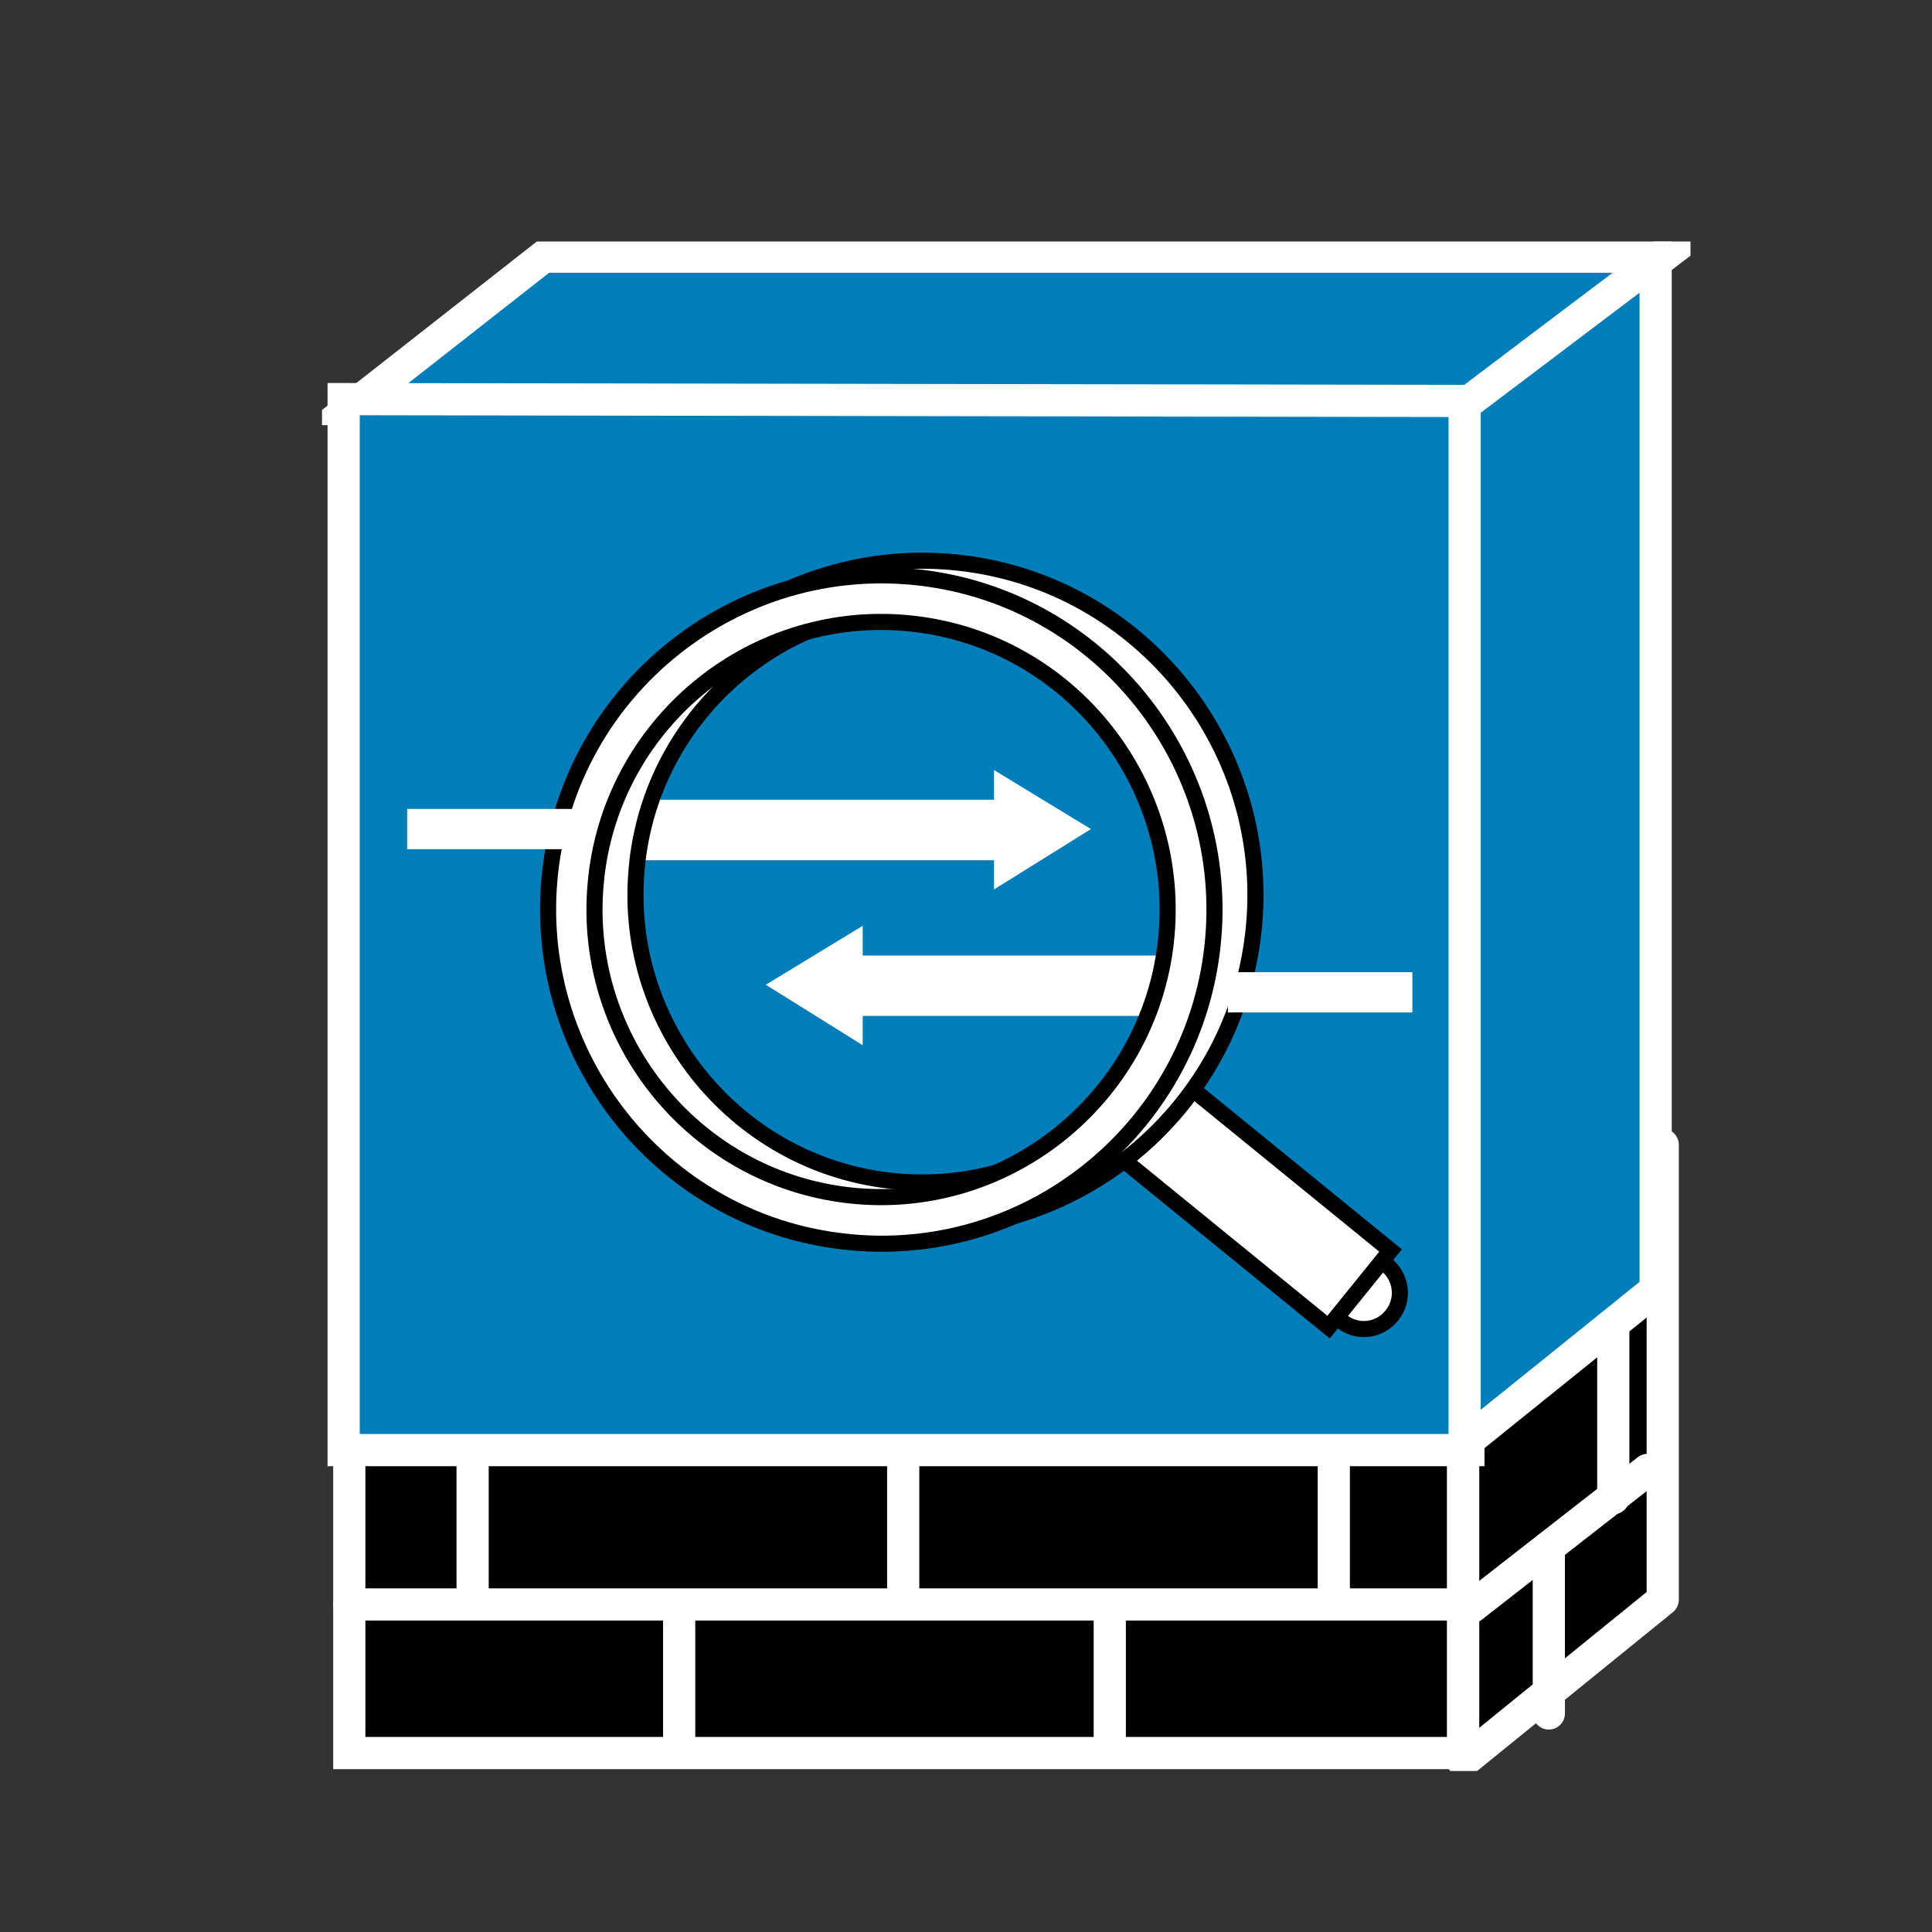 <svg width="24" height="24" viewBox="0 0 24 24" fill="none" xmlns="http://www.w3.org/2000/svg">
<rect x="0" y="0" width="24" height="24" fill="#333333" stroke="none"/>
<g clip-path="url(#clip0_1457_5066)">
<path d="M4.339 16.202V21.777H18.177V16.202" fill="black"/>
<path d="M4.339 16.202V21.777H18.177V16.202" stroke="white" stroke-width="0.4"/>
<path d="M4.339 5.081L6.753 3.188H20.655L18.177 5.081H4.339Z" fill="#007EBA" stroke="white" stroke-width="0.4"/>
<path d="M18.176 21.883L20.655 19.872V14.221L18.176 16.114V21.883Z" fill="black" stroke="white" stroke-width="0.4" stroke-linecap="round" stroke-linejoin="round"/>
<path d="M18.177 18.008H4.339" stroke="white" stroke-width="0.4" stroke-linecap="round" stroke-linejoin="round"/>
<path d="M18.177 19.931H4.339" stroke="white" stroke-width="0.4" stroke-linecap="round" stroke-linejoin="round"/>
<path d="M20.468 18.26L18.288 19.96" stroke="white" stroke-width="0.4" stroke-linecap="round" stroke-linejoin="round"/>
<path d="M8.437 20.024V21.771" stroke="white" stroke-width="0.4" stroke-linecap="round" stroke-linejoin="round"/>
<path d="M13.786 20.024V21.771" stroke="white" stroke-width="0.4" stroke-linecap="round" stroke-linejoin="round"/>
<path d="M11.22 18.096V19.837" stroke="white" stroke-width="0.4" stroke-linecap="round" stroke-linejoin="round"/>
<path d="M5.871 18.096V19.837" stroke="white" stroke-width="0.4" stroke-linecap="round" stroke-linejoin="round"/>
<path d="M16.569 18.096V19.837" stroke="white" stroke-width="0.4" stroke-linecap="round" stroke-linejoin="round"/>
<path d="M18.241 4.981V18.014H4.269V4.958L18.241 4.981Z" fill="#007EBA" stroke="white" stroke-width="0.4"/>
<path d="M20.567 16.02V3.235L18.194 5.028V17.931L20.567 16.02Z" fill="#007EBA" stroke="white" stroke-width="0.4"/>
<path d="M20.041 16.548V18.611" stroke="white" stroke-width="0.4" stroke-linecap="round" stroke-linejoin="round"/>
<path d="M19.24 19.221V21.285" stroke="white" stroke-width="0.4" stroke-linecap="round" stroke-linejoin="round"/>
<path d="M6.952 9.935H12.348V9.566L13.552 10.299L12.348 11.049V10.686H6.952V9.935Z" fill="white"/>
<path d="M15.253 11.87H10.717V11.501L9.513 12.233L10.717 12.984V12.62H15.253V11.87Z" fill="white"/>
<path d="M16.996 16.507C16.75 16.536 16.528 16.36 16.499 16.114C16.469 15.868 16.645 15.645 16.89 15.616C17.136 15.587 17.358 15.762 17.387 16.009C17.416 16.255 17.235 16.478 16.996 16.507Z" fill="white" stroke="black" stroke-width="0.2"/>
<path d="M14.529 13.299L13.759 14.25L16.504 16.486L17.274 15.534L14.529 13.299Z" fill="white" stroke="black" stroke-width="0.2"/>
<path d="M7.344 10.645C7.081 12.919 8.718 14.977 10.986 15.241C13.254 15.499 15.312 13.863 15.569 11.588C15.826 9.314 14.195 7.25 11.927 6.992C9.659 6.734 7.601 8.37 7.344 10.645ZM7.917 10.709C8.139 8.751 9.91 7.344 11.857 7.567C13.804 7.79 15.213 9.566 14.99 11.524C14.768 13.482 12.997 14.889 11.05 14.666C9.104 14.443 7.695 12.667 7.917 10.715V10.709Z" fill="white" stroke="black" stroke-width="0.2"/>
<path d="M6.835 10.826C6.578 13.101 8.209 15.164 10.477 15.422C12.745 15.686 14.803 14.045 15.06 11.77C15.318 9.496 13.687 7.432 11.418 7.174C9.15 6.916 7.093 8.552 6.835 10.826ZM7.408 10.891C7.63 8.933 9.402 7.526 11.348 7.749C13.301 7.971 14.704 9.748 14.482 11.706C14.26 13.658 12.488 15.071 10.542 14.848C8.589 14.625 7.186 12.849 7.408 10.897V10.891Z" fill="white" stroke="black" stroke-width="0.2"/>
<path d="M15.253 12.327H17.545" stroke="white" stroke-width="0.5"/>
<path d="M5.058 10.299H7.35" stroke="white" stroke-width="0.5"/>
</g>
<defs>
<clipPath id="clip0_1457_5066">
<rect width="17" height="19" fill="white" transform="translate(4 3)"/>
</clipPath>
</defs>
</svg>
